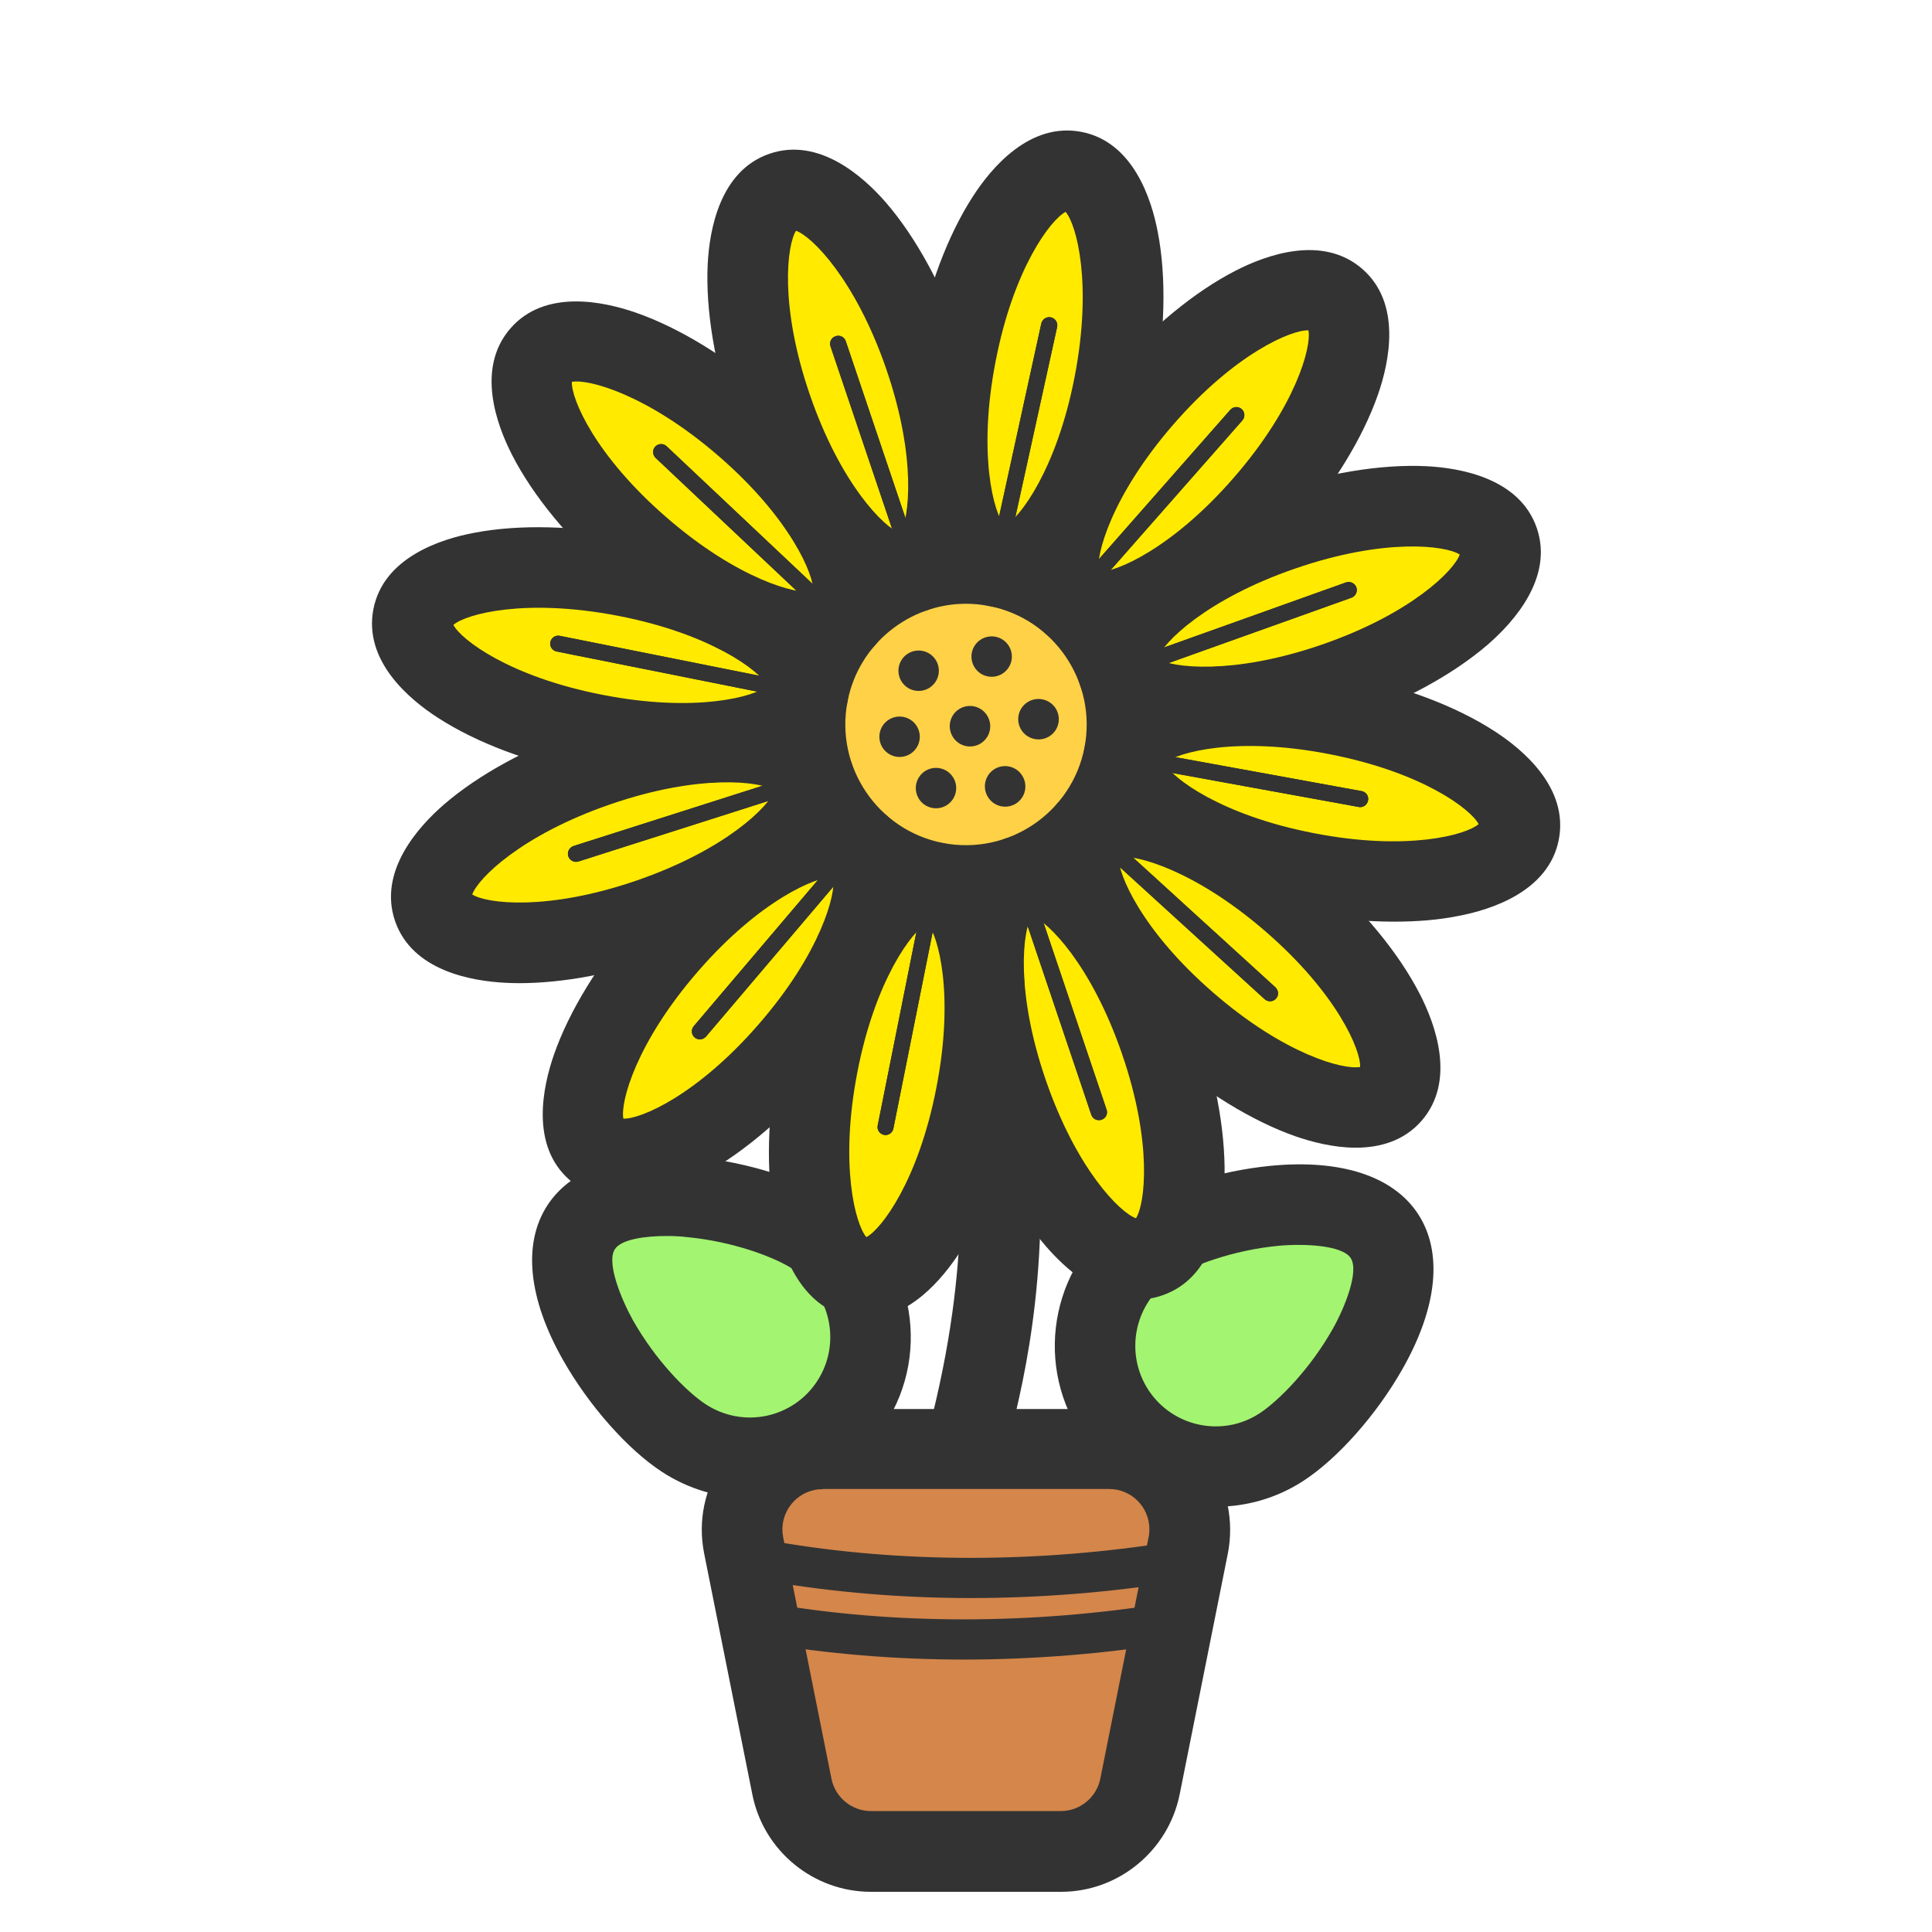<?xml version="1.0" standalone="no"?><!DOCTYPE svg PUBLIC "-//W3C//DTD SVG 1.1//EN" "http://www.w3.org/Graphics/SVG/1.1/DTD/svg11.dtd"><svg class="icon" width="200px" height="200.00px" viewBox="0 0 1024 1024" version="1.1" xmlns="http://www.w3.org/2000/svg"><path d="M533.1 771.1l-42.2-6.1c0.5-3.7 1.7-8.4 3.3-14.8C516 661.8 508.3 604.5 505 580l42.3-5.6c12 89.8-4.6 157.2-11.8 186-1 4.4-2.1 9-2.4 10.7z" fill="#333333" /><path d="M590.7 748.2c19.3 29.6 58.9 38.1 88.5 18.8s73.9-82.1 54.6-111.8c-19.3-29.6-94.7-14.8-124.3 4.4-29.6 19.3-38.1 58.9-18.8 88.6z" fill="#A3F470" /><path d="M644.5 798.6c-28 0-55.4-13.7-71.7-38.8-25.6-39.5-14.4-92.4 25.1-118 18.2-11.8 47.9-21.2 75.6-23.9 37.3-3.6 65.1 5.5 78.2 25.7s10.2 49.3-8.3 81.9c-13.7 24.2-34.3 47.5-52.6 59.4-14.3 9.3-30.4 13.7-46.3 13.7z m-35.9-62c12.8 19.7 39.3 25.4 59 12.5 10.2-6.7 26.7-23.4 38.7-44.6 6.4-11.3 14.2-30.6 9.6-37.7-4.6-7-25.4-7.7-38.3-6.5-24.2 2.3-46.2 10.6-56.5 17.2-19.7 12.8-25.3 39.3-12.5 59.1z" fill="#333333" /><path d="M451.2 743.5c-19.3 29.6-58.9 38.1-88.5 18.8C333 743 288.8 680.1 308 650.5c19.3-29.6 94.7-14.8 124.3 4.4 29.7 19.3 38.1 58.9 18.9 88.6z" fill="#A3F470" /><path d="M397.3 794c-16.3 0-32.3-4.7-46.3-13.8-18.2-11.8-38.9-35.2-52.6-59.4-18.5-32.6-21.4-61.7-8.3-81.9s40.9-29.3 78.2-25.7c27.7 2.7 57.4 12 75.6 23.9 39.5 25.6 50.7 78.6 25.1 118-12.4 19.1-31.5 32.3-53.8 37-5.9 1.2-11.9 1.9-17.9 1.9z m-43.8-138.9c-11.5 0-24.2 1.7-27.6 7-4.6 7 3.3 26.4 9.6 37.7 12 21.2 28.4 37.9 38.7 44.6 9.6 6.2 21 8.3 32.1 6 11.1-2.4 20.7-8.9 26.9-18.5 12.8-19.7 7.2-46.2-12.5-59-10.2-6.7-32.3-14.9-56.5-17.2-3.2-0.4-6.9-0.6-10.7-0.6z" fill="#333333" /><path d="M451.679 444.318a85.3 85.3 0 1 0 120.63-120.635 85.3 85.3 0 1 0-120.63 120.635Z" fill="#FFD146" /><path d="M512 490.7c-6.7 0-13.5-0.6-20.4-2-57.7-11.2-95.6-67.3-84.4-125.1 5.4-28 21.4-52.1 45.1-68.1 23.6-15.9 52-21.7 80-16.3 57.7 11.2 95.6 67.3 84.4 125.1-9.9 50.9-54.7 86.4-104.7 86.4z m0-170.7c-30 0-56.9 21.3-62.8 51.8-6.7 34.6 16 68.3 50.6 75 34.6 6.7 68.3-16 75-50.6 6.7-34.6-16-68.3-50.6-75-4.1-0.8-8.2-1.2-12.2-1.2z" fill="#333333" /><path d="M528.248 300.316a42.7 106.7 11 1 0 40.719-209.479 42.7 106.7 11 1 0-40.719 209.479Z" fill="#FFEA00" /><path d="M531.9 321.9c-2.5 0-5-0.2-7.6-0.7-27.4-5.3-37.2-35.7-40.5-53.4-4.6-23.9-3.8-53.9 2.1-84.5s16.5-58.7 29.7-79.1c9.7-15.1 30.1-39.6 57.6-34.3 27.4 5.3 37.2 35.7 40.5 53.4 4.6 23.9 3.8 53.9-2.1 84.5s-16.5 58.7-29.7 79.1c-8.9 13.6-26.5 35-50 35z m32.9-209.6c-7.9 4.1-27.6 30-37.1 79.2-9.6 49.2-1 80.6 4.8 87.3 7.9-4.1 27.6-30 37.1-79.2s1-80.6-4.8-87.3z" fill="#333333" /><path d="M568.008 319.611a42.7 106.7 41.003 1 0 140.011-161.048 42.7 106.7 41.003 1 0-140.011 161.048Z" fill="#FFEA00" /><path d="M582.1 345.7c-9.8 0-19.6-2.6-28.1-10-21.1-18.3-14.3-49.5-8.4-66.5 8-23 23.7-48.6 44.1-72.1 20.4-23.5 43.6-42.6 65.3-53.7 16-8.2 45.9-19.2 67-0.9s14.3 49.5 8.4 66.5c-8 23-23.7 48.6-44.1 72.1-20.4 23.5-43.6 42.6-65.3 53.7-9.6 4.9-24.2 10.9-38.9 10.9z m0.2-42.6c8.8 0.4 38.9-12.2 71.7-50 32.9-37.8 41.2-69.3 39.5-78-8.9-0.4-38.9 12.2-71.7 50-32.8 37.8-41.1 69.3-39.5 78z" fill="#333333" /><path d="M592.617 356.228a42.7 106.7 70.997 1 0 201.77-69.487 42.7 106.7 70.997 1 0-201.77 69.487Z" fill="#FFEA00" /><path d="M638.3 396.1c-2.5 0-4.9-0.1-7.3-0.2-17.9-0.9-49.4-6.3-58.5-32.7-9.1-26.4 12.4-50.1 25.9-61.8 18.4-15.9 44.8-30.3 74.2-40.4 29.4-10.1 59.1-15.1 83.4-13.9 17.9 0.9 49.4 6.3 58.5 32.7 9.1 26.4-12.4 50.1-25.9 61.8-18.4 15.9-44.8 30.3-74.2 40.4-26.6 9.1-53.3 14.1-76.1 14.1z m-24.9-47c7.5 4.8 39.8 8.9 87.1-7.4s70.3-39.4 73.2-47.8c-7.5-4.8-39.8-8.9-87.1 7.4-47.4 16.3-70.3 39.4-73.2 47.8z" fill="#333333" /><path d="M692.297 462.545a106.7 42.7 11 1 0 16.295-83.831 106.7 42.7 11 1 0-16.295 83.831Z" fill="#FFEA00" /><path d="M738.9 488.5c-16 0-33.2-1.7-50.6-5.1-30.6-5.9-58.7-16.5-79.1-29.7-15.1-9.7-39.6-30.1-34.3-57.6 5.3-27.4 35.7-37.2 53.4-40.5 23.9-4.6 53.9-3.8 84.5 2.1s58.7 16.5 79.1 29.7c15.1 9.7 39.6 30.1 34.3 57.6-5.3 27.4-35.7 37.2-53.4 40.5-10.4 2.1-21.8 3-33.9 3z m-121.7-84c4.1 7.9 30 27.6 79.2 37.1 49.2 9.6 80.6 1 87.3-4.8-4.1-7.9-30-27.6-79.2-37.1-49.1-9.6-80.5-1-87.3 4.8z" fill="#333333" /><path d="M628.936 542.242a106.7 42.7 41.003 1 0 56.031-64.449 106.7 42.7 41.003 1 0-56.031 64.449Z" fill="#FFEA00" /><path d="M718.6 608.3c-11.8 0-23.4-3.1-31.6-5.9-23-8-48.6-23.7-72.1-44.1-23.5-20.4-42.6-43.6-53.7-65.3-8.2-16-19.2-45.9-0.9-67s49.5-14.3 66.5-8.4c23 8 48.6 23.7 72.1 44.1 23.5 20.4 42.6 43.6 53.7 65.3 8.2 16 19.2 45.9 0.9 67-9.4 10.8-22.3 14.3-34.9 14.3z m-125.7-154c-0.4 8.9 12.2 38.9 50 71.7 37.8 32.9 69.3 41.2 78 39.5 0.4-8.9-12.2-38.9-50-71.7-37.8-32.8-69.3-41.1-78-39.5z" fill="#333333" /><path d="M534.122 579.38a106.7 42.7 70.997 1 0 80.746-27.808 106.7 42.7 70.997 1 0-80.746 27.808Z" fill="#FFEA00" /><path d="M603.3 688.7c-21 0-39.1-16.8-48.9-28.1-15.9-18.4-30.3-44.8-40.4-74.2s-15.1-59.1-13.9-83.4c0.9-17.9 6.3-49.4 32.7-58.5 26.4-9.1 50.1 12.4 61.8 25.9 15.9 18.4 30.3 44.8 40.4 74.2s15.1 59.1 13.9 83.4c-0.9 17.9-6.3 49.4-32.7 58.5-4.4 1.6-8.7 2.2-12.9 2.2z m-56.4-203.3c-4.8 7.5-8.9 39.8 7.4 87.1s39.4 70.3 47.8 73.2c4.8-7.5 8.9-39.8-7.4-87.1-16.3-47.4-39.4-70.3-47.8-73.2z" fill="#333333" /><path d="M455.033 677.206a42.7 106.7 11 1 0 40.719-209.479 42.7 106.7 11 1 0-40.719 209.479Z" fill="#FFEA00" /><path d="M458.6 698.9c-2.5 0-5-0.2-7.6-0.7-27.4-5.3-37.2-35.7-40.5-53.4-4.6-23.9-3.8-53.9 2.1-84.5s16.5-58.7 29.7-79.1c9.7-15.1 30.2-39.6 57.6-34.3 27.4 5.3 37.2 35.7 40.5 53.4 4.6 23.9 3.8 53.9-2.1 84.5s-16.5 58.7-29.7 79.1c-8.9 13.6-26.4 35-50 35z m32.9-209.7c-7.9 4.1-27.6 30-37.1 79.2s-1 80.6 4.8 87.3c7.9-4.1 27.6-30 37.1-79.2 9.6-49.1 1.1-80.5-4.8-87.3z" fill="#333333" /><path d="M316.015 609.478a42.7 106.7 41.003 1 0 140.011-161.048 42.7 106.7 41.003 1 0-140.011 161.048Z" fill="#FFEA00" /><path d="M330.1 635.5c-9.8 0-19.6-2.6-28.1-10-21.1-18.3-14.3-49.5-8.4-66.5 8-23 23.7-48.6 44.1-72.1 20.4-23.5 43.6-42.6 65.3-53.7 16-8.2 45.9-19.2 67-0.9s14.3 49.5 8.4 66.5c-8 23-23.7 48.6-44.1 72.1-20.4 23.5-43.6 42.6-65.3 53.7-9.5 4.9-24.1 10.9-38.9 10.9z m0.3-42.6c8.9 0.4 38.9-12.2 71.7-50 32.9-37.8 41.2-69.3 39.5-78-8.9-0.4-38.9 12.2-71.7 50-32.8 37.8-41.2 69.3-39.5 78z" fill="#333333" /><path d="M229.618 481.212a42.7 106.7 70.997 1 0 201.77-69.487 42.7 106.7 70.997 1 0-201.77 69.487Z" fill="#FFEA00" /><path d="M275.2 521.1c-2.5 0-4.9-0.1-7.3-0.2-17.9-0.9-49.4-6.3-58.5-32.7-9.1-26.4 12.4-50.1 25.9-61.8 18.4-15.9 44.8-30.3 74.2-40.4 29.4-10.1 59.1-15.1 83.4-13.9 17.9 0.9 49.4 6.3 58.5 32.7 9.1 26.4-12.4 50.1-25.9 61.8-18.4 15.9-44.8 30.3-74.2 40.4-26.6 9.2-53.3 14.1-76.1 14.1z m-24.9-47c7.5 4.8 39.8 8.9 87.1-7.4s70.3-39.4 73.2-47.8c-7.5-4.8-39.8-8.9-87.1 7.4s-70.3 39.4-73.2 47.8z" fill="#333333" /><path d="M315.406 389.329a106.7 42.7 11 1 0 16.295-83.831 106.7 42.7 11 1 0-16.295 83.831Z" fill="#FFEA00" /><path d="M361.9 415.3c-16 0-33.2-1.7-50.6-5.1-30.6-5.9-58.7-16.5-79.1-29.7-15.1-9.7-39.6-30.1-34.3-57.6 5.3-27.4 35.7-37.2 53.4-40.5 23.9-4.6 53.9-3.8 84.5 2.1s58.7 16.5 79.1 29.7c15.1 9.7 39.6 30.1 34.3 57.6-5.3 27.4-35.7 37.2-53.4 40.5-10.3 2-21.7 3-33.9 3z m-121.6-84.1c4.1 7.9 30 27.6 79.2 37.1 49.2 9.6 80.6 1 87.3-4.8-4.1-7.9-30-27.6-79.2-37.1s-80.6-1-87.3 4.8z" fill="#333333" /><path d="M339.068 290.249a106.7 42.7 41.003 1 0 56.031-64.449 106.7 42.7 41.003 1 0-56.031 64.449Z" fill="#FFEA00" /><path d="M428.8 356.4c-11.8 0-23.4-3.1-31.6-5.9-23-8-48.6-23.7-72.1-44.1s-42.6-43.6-53.7-65.3c-8.2-16-19.2-45.9-0.9-67s49.5-14.3 66.5-8.4c23 8 48.6 23.7 72.1 44.1 23.5 20.4 42.6 43.6 53.7 65.3 8.2 16 19.2 45.9 0.9 67-9.5 10.8-22.3 14.3-34.9 14.3z m-125.7-154c-0.4 8.9 12.2 38.9 50 71.7 37.8 32.9 69.3 41.2 78 39.5 0.4-8.9-12.2-38.9-50-71.7-37.8-32.8-69.3-41.2-78-39.5z" fill="#333333" /><path d="M409.138 216.381a106.7 42.7 70.997 1 0 80.746-27.808 106.7 42.7 70.997 1 0-80.746 27.808Z" fill="#FFEA00" /><path d="M478.3 325.7c-21 0-39.1-16.8-48.9-28.1-15.9-18.4-30.3-44.8-40.4-74.2-10.1-29.4-15.1-59.1-13.9-83.4 0.9-17.9 6.3-49.4 32.7-58.5 26.4-9.1 50.1 12.4 61.8 25.9 15.9 18.4 30.3 44.8 40.4 74.2 10.1 29.4 15.1 59.1 13.9 83.4-0.9 17.9-6.3 49.4-32.7 58.5-4.4 1.5-8.7 2.2-12.9 2.2z m-56.4-203.4c-4.8 7.5-8.9 39.8 7.4 87.1s39.4 70.3 47.8 73.2c4.8-7.5 8.9-39.8-7.4-87.1s-39.4-70.3-47.8-73.2z" fill="#333333" /><path d="M525.6 348m-10.7 0a10.7 10.7 0 1 0 21.4 0 10.7 10.7 0 1 0-21.4 0Z" fill="#333333" /><path d="M504.829 390.225a10.7 10.7 0 1 0 18.573-10.63 10.7 10.7 0 1 0-18.573 10.63Z" fill="#333333" /><path d="M548.029 391.611a10.7 10.7 0 1 0 4.815-20.851 10.7 10.7 0 1 0-4.815 20.851Z" fill="#333333" /><path d="M523.122 421.494a10.7 10.7 0 1 0 19.234-9.381 10.7 10.7 0 1 0-19.234 9.381Z" fill="#333333" /><path d="M496.1 417.7m-10.7 0a10.7 10.7 0 1 0 21.4 0 10.7 10.7 0 1 0-21.4 0Z" fill="#333333" /><path d="M476.8 390.5m-10.7 0a10.7 10.7 0 1 0 21.4 0 10.7 10.7 0 1 0-21.4 0Z" fill="#333333" /><path d="M486.9 355.5m-10.7 0a10.7 10.7 0 1 0 21.4 0 10.7 10.7 0 1 0-21.4 0Z" fill="#333333" /><path d="M469.3 601.6c-0.3 0-0.6 0-0.8-0.1-2.3-0.5-3.8-2.7-3.3-5l22.2-111c0.5-2.3 2.7-3.8 5-3.3s3.8 2.7 3.3 5l-22.2 111c-0.4 2-2.2 3.4-4.2 3.4zM371 550.9c-1 0-2-0.3-2.8-1-1.8-1.5-2-4.2-0.5-6l73.3-86.3c1.5-1.8 4.2-2 6-0.5 1.8 1.5 2 4.2 0.5 6l-73.3 86.3c-0.8 0.9-2 1.5-3.2 1.5zM305.3 456.8c-1.8 0-3.5-1.2-4.1-3-0.7-2.2 0.5-4.6 2.8-5.4L411.9 414c2.2-0.7 4.6 0.5 5.4 2.8s-0.5 4.6-2.8 5.4l-107.9 34.4c-0.5 0.1-0.9 0.2-1.3 0.2zM406.8 367.6c-0.3 0-0.6 0-0.8-0.1l-111-22.2c-2.3-0.5-3.8-2.7-3.3-5s2.7-3.8 5-3.3l111 22.2c2.3 0.5 3.8 2.7 3.3 5-0.4 2-2.2 3.4-4.2 3.4zM432.8 321.6c-1.1 0-2.1-0.4-2.9-1.2l-82.4-77.7c-1.7-1.6-1.8-4.3-0.2-6s4.3-1.8 6-0.2l82.4 77.7c1.7 1.6 1.8 4.3 0.2 6-0.8 1-2 1.4-3.1 1.4zM480.4 293.8c-1.8 0-3.4-1.1-4-2.9l-36.2-107.3c-0.8-2.2 0.4-4.7 2.7-5.4 2.2-0.8 4.7 0.4 5.4 2.7l36.2 107.3c0.8 2.2-0.4 4.7-2.7 5.4-0.5 0.1-0.9 0.2-1.4 0.2zM531.9 287.3c-0.3 0-0.6 0-0.9-0.1-2.3-0.5-3.8-2.8-3.3-5.1l24.2-110.6c0.5-2.3 2.8-3.8 5.1-3.3s3.8 2.8 3.3 5.1L536 283.9c-0.4 2-2.2 3.4-4.1 3.4zM580.5 309.3c-1 0-2-0.4-2.8-1.1-1.8-1.6-1.9-4.3-0.4-6l74.8-85c1.6-1.8 4.3-1.9 6-0.4 1.8 1.6 1.9 4.3 0.4 6l-74.8 85c-0.9 1-2.1 1.5-3.2 1.5zM608.2 355.1c-1.8 0-3.4-1.1-4-2.8-0.8-2.2 0.4-4.7 2.6-5.5l106.6-38.1c2.2-0.8 4.7 0.4 5.5 2.6 0.8 2.2-0.4 4.7-2.6 5.5l-106.6 38.1c-0.5 0.1-1 0.2-1.5 0.2zM720.9 427.8c-0.3 0-0.5 0-0.8-0.1l-111.4-20.3c-2.3-0.4-3.9-2.6-3.4-5 0.4-2.3 2.6-3.9 5-3.4l111.4 20.3c2.3 0.4 3.9 2.6 3.4 5-0.4 2.1-2.2 3.5-4.2 3.5zM673.2 530.7c-1 0-2.1-0.4-2.9-1.1l-83.7-76.3c-1.7-1.6-1.9-4.3-0.3-6 1.6-1.7 4.3-1.9 6-0.3l83.7 76.3c1.7 1.6 1.9 4.3 0.3 6-0.8 0.9-1.9 1.4-3.1 1.4zM582.4 593.7c-1.8 0-3.4-1.1-4-2.9l-36.2-107.3c-0.8-2.2 0.4-4.7 2.7-5.4 2.2-0.8 4.7 0.4 5.4 2.7l36.2 107.3c0.8 2.2-0.4 4.7-2.7 5.4-0.5 0.2-0.9 0.2-1.4 0.2z" fill="#333333" /><path d="M469.3 601.6c-0.3 0-0.6 0-0.8-0.1-2.3-0.5-3.8-2.7-3.3-5l22.2-111c0.5-2.3 2.7-3.8 5-3.3s3.8 2.7 3.3 5l-22.2 111c-0.4 2-2.2 3.4-4.2 3.4zM371 550.9c-1 0-2-0.3-2.8-1-1.8-1.5-2-4.2-0.5-6l73.3-86.3c1.5-1.8 4.2-2 6-0.5 1.8 1.5 2 4.2 0.5 6l-73.3 86.3c-0.8 0.9-2 1.5-3.2 1.5zM305.3 456.8c-1.8 0-3.5-1.2-4.1-3-0.7-2.2 0.5-4.6 2.8-5.4L411.9 414c2.2-0.7 4.6 0.5 5.4 2.8s-0.5 4.6-2.8 5.4l-107.9 34.4c-0.5 0.1-0.9 0.2-1.3 0.2zM406.8 367.6c-0.3 0-0.6 0-0.8-0.1l-111-22.2c-2.3-0.5-3.8-2.7-3.3-5s2.7-3.8 5-3.3l111 22.2c2.3 0.5 3.8 2.7 3.3 5-0.4 2-2.2 3.4-4.2 3.4zM432.8 321.6c-1.1 0-2.1-0.4-2.9-1.2l-82.4-77.7c-1.7-1.6-1.8-4.3-0.2-6s4.3-1.8 6-0.2l82.4 77.7c1.7 1.6 1.8 4.3 0.2 6-0.8 1-2 1.4-3.1 1.4zM480.4 293.8c-1.8 0-3.4-1.1-4-2.9l-36.2-107.3c-0.8-2.2 0.4-4.7 2.7-5.4 2.2-0.8 4.7 0.4 5.4 2.7l36.2 107.3c0.8 2.2-0.4 4.7-2.7 5.4-0.5 0.1-0.9 0.2-1.4 0.2zM531.9 287.3c-0.3 0-0.6 0-0.9-0.1-2.3-0.5-3.8-2.8-3.3-5.1l24.2-110.6c0.5-2.3 2.8-3.8 5.1-3.3s3.8 2.8 3.3 5.1L536 283.9c-0.4 2-2.2 3.4-4.1 3.4zM580.5 309.3c-1 0-2-0.4-2.8-1.1-1.8-1.6-1.9-4.3-0.4-6l74.8-85c1.6-1.8 4.3-1.9 6-0.4 1.8 1.6 1.9 4.3 0.4 6l-74.8 85c-0.9 1-2.1 1.5-3.2 1.5zM608.2 355.1c-1.8 0-3.4-1.1-4-2.8-0.8-2.2 0.4-4.7 2.6-5.5l106.6-38.1c2.2-0.8 4.7 0.4 5.5 2.6 0.8 2.2-0.4 4.7-2.6 5.5l-106.6 38.1c-0.5 0.1-1 0.2-1.5 0.2zM720.9 427.8c-0.3 0-0.5 0-0.8-0.1l-111.4-20.3c-2.3-0.4-3.9-2.6-3.4-5 0.4-2.3 2.6-3.9 5-3.4l111.4 20.3c2.3 0.4 3.9 2.6 3.4 5-0.4 2.1-2.2 3.5-4.2 3.5zM673.2 530.7c-1 0-2.1-0.4-2.9-1.1l-83.7-76.3c-1.7-1.6-1.9-4.3-0.3-6 1.6-1.7 4.3-1.9 6-0.3l83.7 76.3c1.7 1.6 1.9 4.3 0.3 6-0.8 0.9-1.9 1.4-3.1 1.4zM582.4 593.7c-1.8 0-3.4-1.1-4-2.9l-36.2-107.3c-0.8-2.2 0.4-4.7 2.7-5.4 2.2-0.8 4.7 0.4 5.4 2.7l36.2 107.3c0.8 2.2-0.4 4.7-2.7 5.4-0.5 0.2-0.9 0.2-1.4 0.2z" fill="#333333" /><path d="M436 768h152c23.6 0 42.7 19.1 42.7 42.7 0 2.8-0.3 5.6-0.8 8.4l-25.6 128c-4 19.9-21.5 34.3-41.8 34.3H461.6c-20.3 0-37.8-14.4-41.8-34.3L394.2 819c-4.6-23.1 10.4-45.6 33.5-50.2 2.7-0.5 5.5-0.8 8.3-0.8z" fill="#D4864B" /><path d="M562.4 1002.7H461.6c-30.4 0-56.8-21.6-62.8-51.4l-25.6-128c-6.9-34.6 15.6-68.4 50.2-75.3 4.1-0.8 8.3-1.2 12.6-1.2h152c35.3 0 64 28.7 64 64 0 4.2-0.4 8.4-1.2 12.5l-25.6 128c-6.1 29.7-32.4 51.4-62.8 51.4zM436 789.3c-1.4 0-2.8 0.1-4.2 0.4-11.5 2.3-19 13.6-16.7 25.1l25.6 128c2 9.9 10.8 17.1 20.9 17.1h100.7c10.1 0 18.9-7.2 20.9-17.2l25.6-128c0.3-1.4 0.4-2.8 0.4-4.2 0-11.8-9.6-21.3-21.3-21.3H436z" fill="#333333" /><path d="M514.7 847c-36.5 0-72.4-3-106.5-8.8-5.8-1-9.7-6.5-8.7-12.3 1-5.8 6.5-9.7 12.3-8.7 33 5.7 67.6 8.5 102.9 8.5 35.4 0 71.4-2.9 106.9-8.6 5.8-0.9 11.3 3 12.2 8.9s-3 11.3-8.9 12.2c-36.6 5.8-73.7 8.8-110.2 8.8zM511 879.6c-36.5 0-72.4-3-106.5-8.8-5.8-1-9.7-6.5-8.7-12.3 1-5.8 6.5-9.7 12.3-8.7 33 5.7 67.6 8.5 102.9 8.5 35.4 0 71.4-2.9 106.9-8.6 5.8-0.9 11.3 3 12.2 8.9s-3 11.3-8.9 12.2c-36.6 5.8-73.7 8.8-110.2 8.8z" fill="#333333" /></svg>